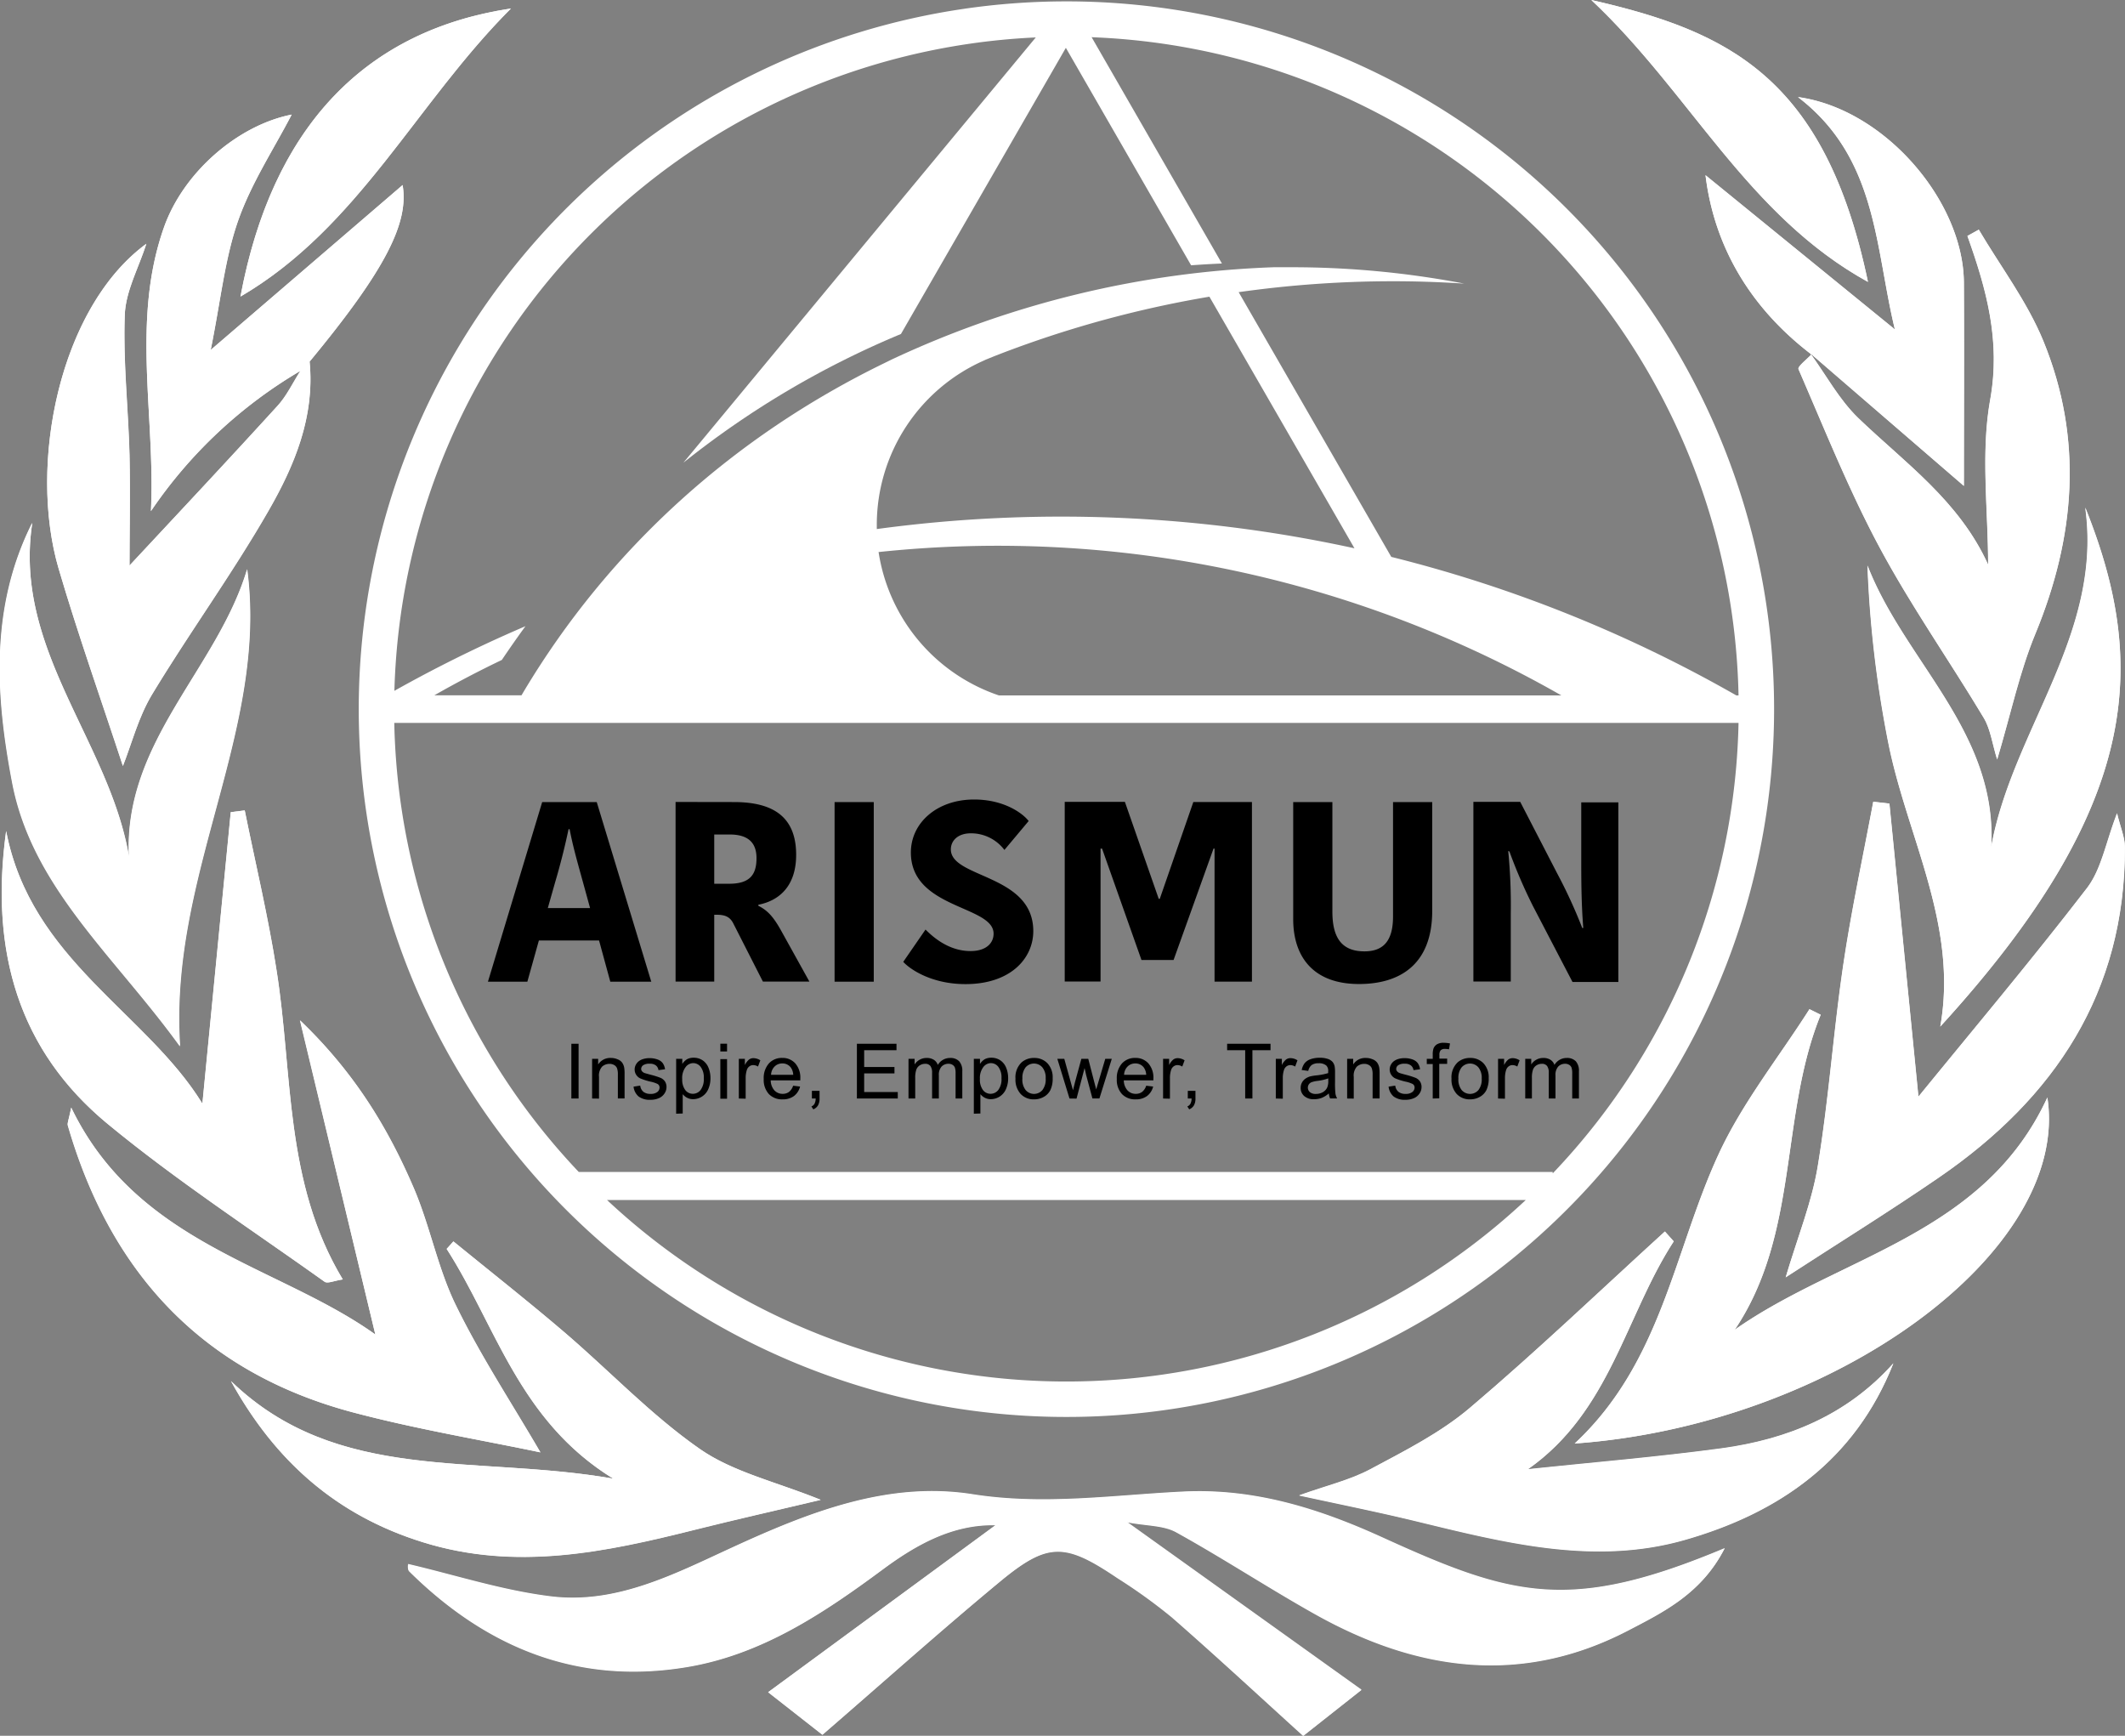 <svg id="Layer_1" data-name="Layer 1" xmlns="http://www.w3.org/2000/svg" viewBox="0 0 449.58 367.17">
  <rect x="0" y="0" width="449.58" height="367.17" fill="#808080" stroke="none"/>
  <defs>
    <style>
      .cls-1{fill:none}.cls-2{fill:white}
    </style>
  </defs>
  <path class="cls-1" d="M227.75 150.66z"/>
  <rect class="cls-1" x="227.75" y="150.66"/>
  <path class="cls-1" d="M227.75 150.66z"/>
  <path class="cls-2" d="M90 143.2c16.28-19.69 21-29.46 19.68-37.36l-40.59 34.88c2.14-10.59 3-19.28 5.78-27.28s7.63-15.31 11.35-22.5c-11.38 2.25-22.85 12.18-27 23.81-7 19.72-1.82 39.9-2.77 60.06a98.28 98.28 0 0131.58-29.64c-1.6 2.48-2.88 5.25-4.85 7.4-10.4 11.43-21.01 22.73-31.27 33.74 0-6.92.16-15.14 0-23.35-.25-9.91-1.37-19.83-1-29.71.2-5 2.91-9.81 4.56-15C37.12 131.7 30.4 164.81 36.91 187c4.13 14 9 27.87 13.59 41.75 1.84-4.62 3.28-10.35 6.2-15.18 7.92-13.09 17-25.52 24.59-38.76 5.53-9.6 9.86-19.97 8.71-31.61zm317.73-1.52c-1 1.06-3 2.58-2.74 3.12 5.5 12.64 10.62 25.51 17.12 37.64 6.66 12.42 14.81 24 22.07 36.12 1.42 2.37 1.78 5.38 2.84 8.8 2.88-9.67 4.72-18.44 8.08-26.58 8.47-20.53 10.16-41.21 1.71-61.88-3.41-8.34-9.06-15.77-13.68-23.61l-2.4 1.33c4 11.24 7.07 22.17 4.81 34.68-2 11.28-.43 23.22-.43 34.87-6.12-13.53-17.59-21.53-27.45-31-4.06-3.9-6.84-9.13-10.21-13.74L440 169.51c0-12.71.07-27.88 0-43-.1-17.24-16.77-36.73-35.09-39.24 16.85 12.91 16.26 31.76 20.5 49.15l-40.07-32.63c1.83 15.03 9.42 27.99 22.41 37.9zm-209.24 292c13-11.25 25-22 37.35-32.21 10.31-8.56 13.86-8.48 25.05-.93a114 114 0 0111.52 8.3c9.32 8.14 18.39 16.56 27.8 25.09l12.3-9.71-49.6-35.49c4.2.8 7.76.65 10.42 2.12 9.92 5.49 19.42 11.74 29.31 17.29 21.49 12.07 43.69 15.27 66.35 3.48 7.51-3.91 15.51-7.83 20.37-17.35-32.8 13.76-45 10.23-72.47-2.29-13.21-6-26.94-10.42-42.08-9.67-14.8.73-29.46 2.95-44.58.56-17.91-2.82-34.62 3.8-50.87 11.27-12.1 5.56-24.43 12-38.28 10.34-10.21-1.25-20.19-4.49-30.26-6.85 0 .05-.16 1.09.27 1.51 16.34 16.15 35.68 24.08 58.77 20.22 15.78-2.64 28.76-11.29 41.38-20.63 7.11-5.26 14.82-9.59 23.91-9.37L187 424.68zM409.7 281.36l-2.36-1.17c-6.53 10.25-14.27 19.94-19.31 30.87-9.39 20.37-12 43.89-30.36 61 54.63-3.91 104.93-40.55 100-73.19-13.42 29.1-43.8 33.42-66.15 49.14 13.7-20.39 9.48-45.23 18.18-66.65zM39.57 301c-.54 2.7-.87 3.31-.74 3.79 9.06 31.26 28.62 52.29 60.43 60.7 13.39 3.54 27.11 5.82 39.54 8.43-6.09-10.45-12.66-20.42-17.86-31.06-3.87-7.91-5.48-16.89-9-25-5.45-12.66-12.52-24.38-24-35.33L103.91 349c-20.52-14.67-50.38-19-64.34-48zm339 28.26l-1.86-2c-13.7 12.48-27.1 25.32-41.23 37.28-6.23 5.27-13.8 9.08-21.08 13-4.31 2.3-9.24 3.45-15.06 5.53 9.24 2 16.88 3.54 24.43 5.37 18.83 4.57 37.86 9.53 57.11 4.05 19.86-5.66 36-16.72 44.17-37.35-9.81 11-22.46 16.07-36.4 18-13.6 1.84-27.29 3-40.95 4.41 17.5-12.24 20.67-32.55 30.91-48.26zm23.68 7.64c11.57-7.51 22.14-14.07 32.4-21.1 24.52-16.81 39.45-39.17 39.39-69.87 0-2.1-.95-4.21-1.66-7.19-2.4 6.19-3.3 11.84-6.36 15.82-11.86 15.41-24.4 30.3-35.66 44.12l-6.14-62-3.41-.39c-2.15 11.53-4.65 23-6.36 34.59-2.08 14.07-3.05 28.32-5.36 42.35-1.22 7.7-4.25 15.09-6.8 23.69zm-328.88 22c9.31 16.85 22.28 28.35 40.53 34 19.75 6.15 38.65 2.13 57.71-2.65 8.44-2.12 16.93-4 26.5-6.3-9.48-3.84-18.52-5.86-25.57-10.76-10.32-7.18-19.11-16.52-28.72-24.74-7.67-6.55-15.6-12.78-23.41-19.16L119 330.9c10.46 16.26 15.25 36.31 35.26 48.6-29.08-5.13-58.35 1.13-80.85-20.61zm2.87-120.76l-2.93.37-6 61.66c-11.84-19.28-36.29-30.41-41.52-57.67-3.51 25.58 2.74 46.47 21.48 61.95 14.56 12 30.49 22.4 45.9 33.39.62.44 2-.23 3.84-.49C84.64 316.82 86.49 293.89 83 272c-1.77-11.35-4.45-22.58-6.72-33.86zm-45-60.73c-8.92 17.85-7.68 36.55-4.19 54.85 4.24 22.22 21.6 36.58 35.49 55.79-2.42-36.41 18.73-66.67 14.22-100.92-6.31 21.09-26.18 36.45-25 60.8-4.1-24.4-24.51-43.78-20.44-70.53zM435 283.86c42.92-47 43.84-77 30.7-109.78 3.75 26.91-15.52 47.18-19.91 71.86 1.38-24.4-18.31-39.31-26.16-59.6a238.31 238.31 0 004.42 37.58c3.95 19.87 14.78 38.44 10.95 59.94zm-15.3-157.52c-9.1-43.31-29.53-53-58.53-59.63 21.05 19.79 32.92 45.49 58.53 59.63zm-344.32 3.1c25-14.6 37.17-40.91 57.21-60.93C101.36 73.22 82 94 75.38 129.44z" transform="translate(-24.5 -66.71)"/>
  <path class="cls-2" d="M198.51 433.64l-11.47-9 48.15-35.38c-9.09-.22-16.81 4.1-23.91 9.37-12.62 9.34-25.6 18-41.38 20.63-23.09 3.86-42.43-4.07-58.77-20.22-.43-.43-.27-1.46-.27-1.51 10.08 2.36 20 5.6 30.26 6.85 13.85 1.69 26.17-4.78 38.28-10.34 16.25-7.47 33-14.09 50.87-11.27 15.13 2.38 29.78.16 44.58-.56 15.14-.74 28.88 3.66 42.08 9.67 27.48 12.52 39.67 16.05 72.47 2.29-4.86 9.53-12.85 13.45-20.37 17.35-22.66 11.79-44.86 8.58-66.35-3.48-9.89-5.55-19.39-11.8-29.31-17.29-2.66-1.47-6.22-1.33-10.42-2.12l49.6 35.49-12.3 9.71c-9.42-8.53-18.49-16.95-27.8-25.09a114 114 0 00-11.52-8.3c-11.2-7.54-14.74-7.63-25.05.93-12.37 10.31-24.36 21.02-37.37 32.27zM409.7 281.36c-8.75 21.42-4.48 46.27-18.21 66.64 22.35-15.72 52.73-20 66.15-49.14 5 32.65-45.34 69.28-100 73.19 18.38-17.11 21-40.63 30.36-61 5-10.94 12.79-20.62 19.31-30.87zM39.57 301c14 29 43.81 33.31 64.34 48L88 282.55c11.48 11 18.55 22.67 24 35.33 3.5 8.12 5.11 17.11 9 25 5.2 10.64 11.77 20.6 17.86 31.06-12.43-2.61-26.15-4.89-39.54-8.43-31.81-8.42-51.37-29.44-60.43-60.7-.19-.47.11-1.09.68-3.81z" transform="translate(-24.5 -66.71)"/>
  <path class="cls-2" d="M378.61 329.29c-10.24 15.74-13.42 36-30.87 48.18 13.65-1.44 27.35-2.57 40.95-4.41 13.94-1.89 26.59-7 36.4-18-8.13 20.63-24.31 31.69-44.17 37.35-19.25 5.48-38.28.52-57.11-4.05-7.56-1.83-15.19-3.35-24.43-5.37 5.82-2.08 10.75-3.23 15.06-5.53 7.28-3.88 14.84-7.69 21.08-13 14.14-12 27.53-24.8 41.23-37.28zM402.29 336.92c2.55-8.6 5.57-16 6.83-23.67 2.31-14 3.28-28.27 5.36-42.35 1.71-11.59 4.21-23.07 6.36-34.59l3.41.39 6.14 62c11.26-13.82 23.8-28.7 35.66-44.12 3.06-4 4-9.63 6.36-15.82.72 3 1.66 5.08 1.66 7.19.07 30.7-14.87 53.06-39.39 69.87-10.24 7.03-20.82 13.59-32.39 21.1zM73.41 358.89c22.5 21.73 51.77 15.47 80.85 20.6-20-12.28-24.8-32.34-35.26-48.6l1.45-1.56c7.81 6.37 15.75 12.61 23.41 19.16 9.62 8.21 18.41 17.56 28.72 24.74 7 4.9 16.09 6.92 25.57 10.76-9.57 2.27-18.06 4.18-26.5 6.3-19.06 4.78-38 8.8-57.71 2.65-18.25-5.7-31.22-17.19-40.53-34.05zM76.28 238.14c2.28 11.29 5 22.51 6.75 33.88 3.46 21.88 1.62 44.81 14 65.33-1.8.26-3.22.94-3.84.49-15.4-11-31.33-21.37-45.9-33.39-18.75-15.48-25-36.37-21.48-61.95 5.23 27.26 29.68 38.39 41.52 57.67l6-61.66z" transform="translate(-24.5 -66.71)"/>
  <path class="cls-2" d="M31.32 177.4c-4.06 26.74 16.34 46.13 20.49 70.52-1.15-24.35 18.72-39.71 25-60.8C81.35 221.37 60.2 251.64 62.62 288c-13.89-19.21-31.25-33.57-35.49-55.79-3.49-18.21-4.73-36.96 4.19-54.81zM435 283.86c3.82-21.5-7-40.07-11-59.93a238.31 238.31 0 01-4.42-37.58c7.85 20.29 27.54 35.2 26.16 59.6 4.4-24.68 23.66-45 19.91-71.86 13.2 32.76 12.27 62.82-30.65 109.77z" transform="translate(-24.5 -66.71)"/>
  <path class="cls-2" d="M407.49 141.42c3.36 4.62 6.15 9.85 10.2 13.75 9.86 9.48 21.32 17.49 27.45 31 0-11.65-1.6-23.59.43-34.87 2.25-12.51-.77-23.44-4.81-34.68l2.4-1.33c4.63 7.84 10.27 15.27 13.68 23.61 8.45 20.67 6.75 41.35-1.71 61.88-3.36 8.14-5.19 16.91-8.08 26.58-1.06-3.42-1.42-6.43-2.84-8.8-7.26-12.1-15.42-23.71-22.07-36.12-6.5-12.13-11.62-25-17.12-37.64-.23-.54 1.77-2.06 2.74-3.12zM90 143.2c1.12 11.64-3.21 22-8.73 31.58-7.62 13.22-16.65 25.67-24.57 38.76-2.92 4.83-4.36 10.56-6.2 15.18C46 214.84 41 201 36.91 187c-6.51-22.16.21-55.28 18.54-68.69-1.66 5.16-4.37 10-4.56 15-.39 9.87.74 19.8 1 29.71.2 8.21 0 16.43 0 23.35 10.25-11 20.87-22.3 31.31-33.74 2-2.15 3.25-4.92 4.85-7.4z" transform="translate(-24.5 -66.71)"/>
  <path class="cls-2" d="M90 143.2l-2 2a98.28 98.28 0 00-31.58 29.64c1-20.16-4.2-40.34 2.77-60.06 4.11-11.63 15.58-21.56 27-23.81-3.72 7.18-8.53 14.49-11.35 22.51s-3.64 16.69-5.78 27.28l40.62-34.88c1.32 7.86-3.37 17.64-19.68 37.32zM407.75 141.69c-13-9.91-20.58-22.87-22.43-37.94l40.07 32.63c-4.24-17.39-3.65-36.24-20.5-49.15 18.32 2.51 35 22 35.09 39.24.09 15.17 0 30.34 0 43l-32.51-28.08z" transform="translate(-24.5 -66.71)"/>
  <path class="cls-2" d="M419.7 126.34c-25.6-14.14-37.47-39.84-58.53-59.63 29 6.61 49.43 16.29 58.53 59.63zM75.38 129.44C82 94 101.36 73.22 132.6 68.52c-20.05 20.01-32.24 46.32-57.22 60.92z" transform="translate(-24.5 -66.71)"/>
  <g>
    <path d="M150.75 236.37l11.54 38h-8.67l-2.38-8.72h-12.73l-2.44 8.72h-8.34l11.48-38zm-10.35 22.42h8.94l-1.46-5.31c-1.46-5.25-2.22-8-2.87-11.38h-.22a143.7 143.7 0 01-2.82 11.16zM179.78 236.37c8.4 0 13.16 3.2 13.16 11.16 0 6.61-3.58 9.7-8 10.56v.22c2 1 3.25 2.38 5 5.58l5.8 10.45h-9.84L179.62 262c-.7-1.35-1.73-1.79-3.47-1.79h-.54v14.14h-8.18v-38zm-4.17 17.28h3.14c4.39 0 5.8-1.9 5.8-5.42s-2.06-5-5.69-5h-3.25zM201.07 236.37h8.29v38h-8.29zM234.71 264.21c0-6-17.5-5.2-17.5-17.17 0-6.28 5.53-11.21 13.38-11.21 6.34 0 10.29 2.92 11.54 4.55L237 246.5a8.83 8.83 0 00-7.1-3.52c-2.71 0-4.23 1.52-4.23 3.41 0 6.12 17.44 5.2 17.44 17.28 0 5.69-4.71 11.21-14.35 11.21-7.31 0-11.86-3.25-13.16-4.71l4.71-6.83c1.63 1.63 4.93 4.55 9.53 4.55 3.3 0 4.87-1.68 4.87-3.68zM269.65 256.84h.22l7.1-20.48h12.4v38h-7.91v-28.14h-.22l-8.45 23.56H266l-8.34-23.56h-.32v28.11h-7.58v-38h12.73zM319.22 260.58v-24.21h8.29v23c0 11.59-7.1 15.49-15.49 15.49-9.8 0-13.92-5.9-13.92-13.71v-24.78h8.29v23.18c0 5.42 1.9 8.4 6.77 8.4 3.94 0 6.06-2.12 6.06-7.37zM343.59 246.71a117 117 0 01.54 13.27v14.35h-7.91v-38h9.91l7.75 15a107.36 107.36 0 015.37 11.67h.22c-.43-5.31-.43-10.56-.43-14.57v-12h7.85v38h-9.7l-8.34-16a108.18 108.18 0 01-5-11.59z" transform="translate(-24.5 -66.71)"/>
  </g>
  <path class="cls-2" d="M215.11 137.36L250 76.83l26.5 46q3.25-.24 6.52-.38L253.39 71h-6.75l-77.56 93.59a191.21 191.21 0 0146.03-27.23z" transform="translate(-24.5 -66.71)"/>
  <g>
    <path d="M145.38 299.08v-11.59h1.53v11.59zM149.77 299.08v-8.39h1.28v1.19a3 3 0 012.67-1.38 3.51 3.51 0 011.4.27 2.2 2.2 0 011 .71 2.74 2.74 0 01.44 1.05 8.14 8.14 0 01.08 1.38v5.16h-1.42V294a3.82 3.82 0 00-.17-1.3 1.37 1.37 0 00-.59-.69 1.87 1.87 0 00-1-.26 2.31 2.31 0 00-1.57.58 2.85 2.85 0 00-.66 2.19v4.58zM158.54 296.57l1.41-.22a2 2 0 00.66 1.3 2.3 2.3 0 001.51.45 2.22 2.22 0 001.45-.4 1.19 1.19 0 00.47-.94.86.86 0 00-.42-.76 6.17 6.17 0 00-1.45-.48 13.31 13.31 0 01-2.17-.68 2.07 2.07 0 01-1.23-1.92 2.15 2.15 0 01.26-1 2.3 2.3 0 01.7-.79 2.91 2.91 0 01.91-.42 4.3 4.3 0 011.23-.17 4.86 4.86 0 011.74.28 2.36 2.36 0 011.1.77 3 3 0 01.49 1.3l-1.39.19a1.52 1.52 0 00-.55-1 2 2 0 00-1.29-.36 2.33 2.33 0 00-1.4.32 1 1 0 00-.42.76.78.78 0 00.17.5 1.26 1.26 0 00.54.38q.21.08 1.26.36a17.29 17.29 0 012.11.66 2.14 2.14 0 01.94.75 2.09 2.09 0 01.34 1.22 2.39 2.39 0 01-.42 1.34 2.68 2.68 0 01-1.2 1 4.35 4.35 0 01-1.77.34 3.94 3.94 0 01-2.49-.68 3.16 3.16 0 01-1.09-2.1zM167.55 302.29v-11.61h1.3v1.09a3.2 3.2 0 011-1 2.85 2.85 0 011.4-.32 3.32 3.32 0 011.9.55 3.4 3.4 0 011.24 1.56 5.7 5.7 0 01.42 2.21 5.6 5.6 0 01-.46 2.32 3.51 3.51 0 01-3.2 2.13 2.68 2.68 0 01-1.28-.3 2.92 2.92 0 01-.93-.76v4.09zm1.29-7.37a3.65 3.65 0 00.66 2.39 2 2 0 001.59.77 2.06 2.06 0 001.63-.8 3.81 3.81 0 00.68-2.49 3.71 3.71 0 00-.66-2.4 2 2 0 00-1.58-.8 2.05 2.05 0 00-1.61.85 3.8 3.8 0 00-.72 2.49zM176.9 289.13v-1.64h1.42v1.64zm0 10v-8.39h1.42v8.39zM180.81 299.08v-8.39h1.28V292a3.46 3.46 0 01.9-1.18 1.58 1.58 0 01.91-.28 2.77 2.77 0 011.46.46l-.49 1.32a2 2 0 00-1-.31 1.36 1.36 0 00-.84.28 1.53 1.53 0 00-.53.78 5.54 5.54 0 00-.24 1.66v4.39zM192.3 296.37l1.47.18a3.59 3.59 0 01-1.29 2 3.88 3.88 0 01-2.4.71 3.84 3.84 0 01-2.92-1.13 4.43 4.43 0 01-1.08-3.18 4.64 4.64 0 011.09-3.29 3.69 3.69 0 012.83-1.17 3.59 3.59 0 012.75 1.15 4.56 4.56 0 011.07 3.22v.38h-6.26a3.22 3.22 0 00.78 2.12 2.33 2.33 0 001.75.73 2.18 2.18 0 001.34-.41 2.73 2.73 0 00.87-1.31zm-4.67-2.3h4.69a2.85 2.85 0 00-.54-1.59 2.18 2.18 0 00-1.76-.82 2.26 2.26 0 00-1.65.66 2.6 2.6 0 00-.74 1.75zM196.27 299.08v-1.62h1.62v1.62a2.87 2.87 0 01-.32 1.44 2.06 2.06 0 01-1 .85l-.4-.61a1.35 1.35 0 00.66-.58 2.5 2.5 0 00.24-1.1zM205.79 299.08v-11.59h8.38v1.37h-6.84v3.55h6.41v1.36h-6.41v3.94h7.11v1.37zM216.71 299.08v-8.39H218v1.18a3 3 0 012.54-1.37 2.77 2.77 0 011.53.39 2.08 2.08 0 01.84 1.08 3 3 0 012.59-1.47 2.56 2.56 0 011.92.69 3 3 0 01.67 2.13v5.76h-1.42v-5.29a3.91 3.91 0 00-.14-1.23 1.19 1.19 0 00-.5-.6 1.57 1.57 0 00-.85-.23 2 2 0 00-1.47.59 2.6 2.6 0 00-.58 1.88v4.88h-1.43v-5.45a2.39 2.39 0 00-.35-1.42 1.32 1.32 0 00-1.14-.47 2.07 2.07 0 00-1.11.32 1.8 1.8 0 00-.74.92 5.21 5.21 0 00-.23 1.75v4.35zM230.53 302.29v-11.61h1.3v1.09a3.2 3.2 0 011-1 2.85 2.85 0 011.4-.32 3.32 3.32 0 011.9.55 3.4 3.4 0 011.24 1.56 5.7 5.7 0 01.42 2.21 5.6 5.6 0 01-.46 2.32 3.51 3.51 0 01-3.2 2.13 2.68 2.68 0 01-1.28-.3 2.92 2.92 0 01-.93-.76v4.09zm1.29-7.37a3.65 3.65 0 00.66 2.39 2 2 0 001.59.77 2.06 2.06 0 001.63-.8 3.81 3.81 0 00.68-2.49 3.71 3.71 0 00-.66-2.4 2 2 0 00-1.58-.8 2.05 2.05 0 00-1.61.85 3.8 3.8 0 00-.71 2.49zM239.34 294.88a4.33 4.33 0 011.3-3.45 3.9 3.9 0 012.64-.93 3.77 3.77 0 012.83 1.13 4.31 4.31 0 011.1 3.13 5.56 5.56 0 01-.49 2.55 3.44 3.44 0 01-1.42 1.44 4.12 4.12 0 01-2 .51 3.77 3.77 0 01-2.85-1.13 4.52 4.52 0 01-1.11-3.25zm1.46 0a3.58 3.58 0 00.7 2.42 2.34 2.34 0 003.53 0 3.66 3.66 0 00.7-2.46 3.47 3.47 0 00-.71-2.36 2.35 2.35 0 00-3.53 0 3.56 3.56 0 00-.68 2.4zM250.77 299.08l-2.57-8.39h1.47l1.34 4.84.5 1.8.43-1.73 1.34-4.92h1.46l1.26 4.87.42 1.6.48-1.62 1.44-4.85h1.38l-2.62 8.39h-1.48l-1.34-5-.32-1.43-1.7 6.46zM267 296.37l1.47.18a3.59 3.59 0 01-1.29 2 3.88 3.88 0 01-2.4.71 3.84 3.84 0 01-2.92-1.13 4.43 4.43 0 01-1.08-3.18 4.64 4.64 0 011.09-3.29 3.69 3.69 0 012.83-1.17 3.59 3.59 0 012.75 1.15 4.56 4.56 0 011.07 3.22v.38h-6.26a3.22 3.22 0 00.78 2.12 2.33 2.33 0 001.75.73 2.18 2.18 0 001.34-.41 2.73 2.73 0 00.87-1.31zm-4.67-2.3H267a2.85 2.85 0 00-.54-1.59 2.18 2.18 0 00-1.76-.82 2.26 2.26 0 00-1.65.66 2.6 2.6 0 00-.73 1.75zM270.57 299.08v-8.39h1.28V292a3.46 3.46 0 01.9-1.18 1.58 1.58 0 01.91-.28 2.77 2.77 0 011.46.46l-.49 1.32a2 2 0 00-1-.31 1.36 1.36 0 00-.84.28 1.53 1.53 0 00-.53.78 5.54 5.54 0 00-.24 1.66v4.39zM275.8 299.08v-1.62h1.62v1.62a2.87 2.87 0 01-.32 1.44 2.06 2.06 0 01-1 .85l-.4-.61a1.35 1.35 0 00.66-.58 2.5 2.5 0 00.24-1.1zM287.94 299.08v-10.22h-3.82v-1.37h9.18v1.37h-3.83v10.22zM294.42 299.08v-8.39h1.28V292a3.46 3.46 0 01.9-1.18 1.58 1.58 0 01.91-.28 2.77 2.77 0 011.49.46l-.49 1.32a2 2 0 00-1-.31 1.36 1.36 0 00-.84.28 1.53 1.53 0 00-.53.78 5.54 5.54 0 00-.24 1.66v4.39zM305.64 298a5.31 5.31 0 01-1.52.95 4.39 4.39 0 01-1.57.28 3 3 0 01-2.13-.68 2.23 2.23 0 01-.74-1.73 2.3 2.3 0 01.28-1.13 2.33 2.33 0 01.74-.82 3.45 3.45 0 011-.47 10.27 10.27 0 011.26-.21 13 13 0 002.54-.49v-.37a1.57 1.57 0 00-.4-1.23 2.38 2.38 0 00-1.62-.48 2.51 2.51 0 00-1.48.38 2.15 2.15 0 00-.71 1.24l-1.39-.19a3.44 3.44 0 01.62-1.44 2.74 2.74 0 011.26-.85 5.61 5.61 0 011.91-.3 5 5 0 011.75.25 2.29 2.29 0 011 .64 2.23 2.23 0 01.44 1 8 8 0 01.07 1.31v1.9a20.15 20.15 0 00.09 2.51 3.17 3.17 0 00.36 1h-1.49a3 3 0 01-.27-1.07zm-.12-3.18a10.42 10.42 0 01-2.32.54 5.36 5.36 0 00-1.24.28 1.24 1.24 0 00-.56.46 1.26 1.26 0 00.23 1.63 1.85 1.85 0 001.26.38 2.94 2.94 0 001.46-.36 2.22 2.22 0 00.94-1 3.43 3.43 0 00.23-1.42zM309.51 299.08v-8.39h1.28v1.19a3 3 0 012.67-1.38 3.51 3.51 0 011.4.27 2.2 2.2 0 011 .71 2.74 2.74 0 01.44 1.05 8.14 8.14 0 01.08 1.38v5.16h-1.48V294a3.82 3.82 0 00-.17-1.3 1.37 1.37 0 00-.59-.69 1.87 1.87 0 00-1-.26 2.31 2.31 0 00-1.57.58 2.85 2.85 0 00-.66 2.19v4.58zM318.28 296.57l1.41-.22a2 2 0 00.66 1.3 2.3 2.3 0 001.51.45 2.22 2.22 0 001.45-.4 1.19 1.19 0 00.47-.94.86.86 0 00-.42-.76 6.17 6.17 0 00-1.45-.48 13.31 13.31 0 01-2.17-.68 2.07 2.07 0 01-1.23-1.92 2.15 2.15 0 01.26-1 2.3 2.3 0 01.7-.79 2.91 2.91 0 01.91-.42 4.3 4.3 0 011.23-.17 4.86 4.86 0 011.74.28 2.36 2.36 0 011.1.77 3 3 0 01.49 1.3l-1.39.19a1.52 1.52 0 00-.55-1 2 2 0 00-1.29-.36 2.33 2.33 0 00-1.4.32 1 1 0 00-.42.76.78.78 0 00.17.5 1.26 1.26 0 00.54.38q.21.08 1.26.36a17.29 17.29 0 012.11.66 2.14 2.14 0 01.94.75 2.09 2.09 0 01.34 1.22 2.39 2.39 0 01-.42 1.34 2.68 2.68 0 01-1.2 1 4.35 4.35 0 01-1.77.34 3.94 3.94 0 01-2.49-.68 3.16 3.16 0 01-1.09-2.1zM327.62 299.08v-7.29h-1.26v-1.11h1.26v-.89a3.93 3.93 0 01.15-1.26 1.82 1.82 0 01.72-.9 2.6 2.6 0 011.45-.34 7 7 0 011.33.14l-.21 1.24a4.77 4.77 0 00-.84-.08 1.25 1.25 0 00-.92.28 1.5 1.5 0 00-.27 1v.77h1.64v1.11H329v7.29zM331.59 294.88a4.33 4.33 0 011.3-3.45 3.9 3.9 0 012.64-.93 3.77 3.77 0 012.83 1.13 4.31 4.31 0 011.1 3.13 5.56 5.56 0 01-.49 2.55 3.44 3.44 0 01-1.42 1.44 4.12 4.12 0 01-2 .51 3.77 3.77 0 01-2.85-1.13 4.52 4.52 0 01-1.11-3.25zm1.46 0a3.58 3.58 0 00.7 2.42 2.34 2.34 0 003.53 0 3.66 3.66 0 00.7-2.46 3.47 3.47 0 00-.71-2.36 2.35 2.35 0 00-3.53 0 3.56 3.56 0 00-.69 2.4zM341.44 299.08v-8.39h1.28V292a3.46 3.46 0 01.9-1.18 1.58 1.58 0 01.91-.28 2.77 2.77 0 011.47.46l-.49 1.32a2 2 0 00-1-.31 1.36 1.36 0 00-.84.28 1.53 1.53 0 00-.53.78 5.54 5.54 0 00-.24 1.66v4.39zM347.19 299.08v-8.39h1.27v1.18a3 3 0 012.54-1.37 2.77 2.77 0 011.53.39 2.08 2.08 0 01.84 1.08 3 3 0 012.59-1.47 2.56 2.56 0 011.92.69 3 3 0 01.67 2.13v5.76h-1.42v-5.29a3.91 3.91 0 00-.14-1.23 1.19 1.19 0 00-.5-.6 1.57 1.57 0 00-.85-.23 2 2 0 00-1.47.59 2.6 2.6 0 00-.58 1.88v4.88h-1.42v-5.45a2.39 2.39 0 00-.35-1.42 1.32 1.32 0 00-1.14-.47 2.07 2.07 0 00-1.11.32 1.8 1.8 0 00-.74.92 5.21 5.21 0 00-.23 1.75v4.35z" transform="translate(-24.5 -66.71)"/>
  </g>
  <path class="cls-2" d="M250.11 67a149.72 149.72 0 10149.73 149.7A149.72 149.72 0 00250.11 67zm-97.18 253.55H347.3a142.2 142.2 0 01-194.37 0zM353 314.92v-.3H146.95a142.23 142.23 0 11206.05.3z" transform="translate(-24.5 -66.71)"/>
  <path class="cls-2" d="M391.85 213.81a287 287 0 00-73-29.3l-32.29-56a233.1 233.1 0 0132.72-2.31c5 0 10 .18 15 .5a193.76 193.76 0 00-36.48-3.46h-3.81a207.59 207.59 0 00-80.8 19.5l-1.67.82c-31.51 15.35-58 38.93-76.24 69.47l-.45.76h-18.44q7-4 14.28-7.48 2.44-3.63 5-7.14a287.84 287.84 0 00-32.38 16.34h4v4.12h290.23v-5.83zm-159-70.94L235 142q3.37-1.32 6.79-2.53a229.74 229.74 0 0138.58-10l30.69 53.22A290.63 290.63 0 00210 178.62v-.85a38 38 0 0122.9-34.9zm-22.52 40.62a240.36 240.36 0 01144.5 30.32h-119a38.06 38.06 0 01-25.45-30.32z" transform="translate(-24.5 -66.71)"/>
</svg>
